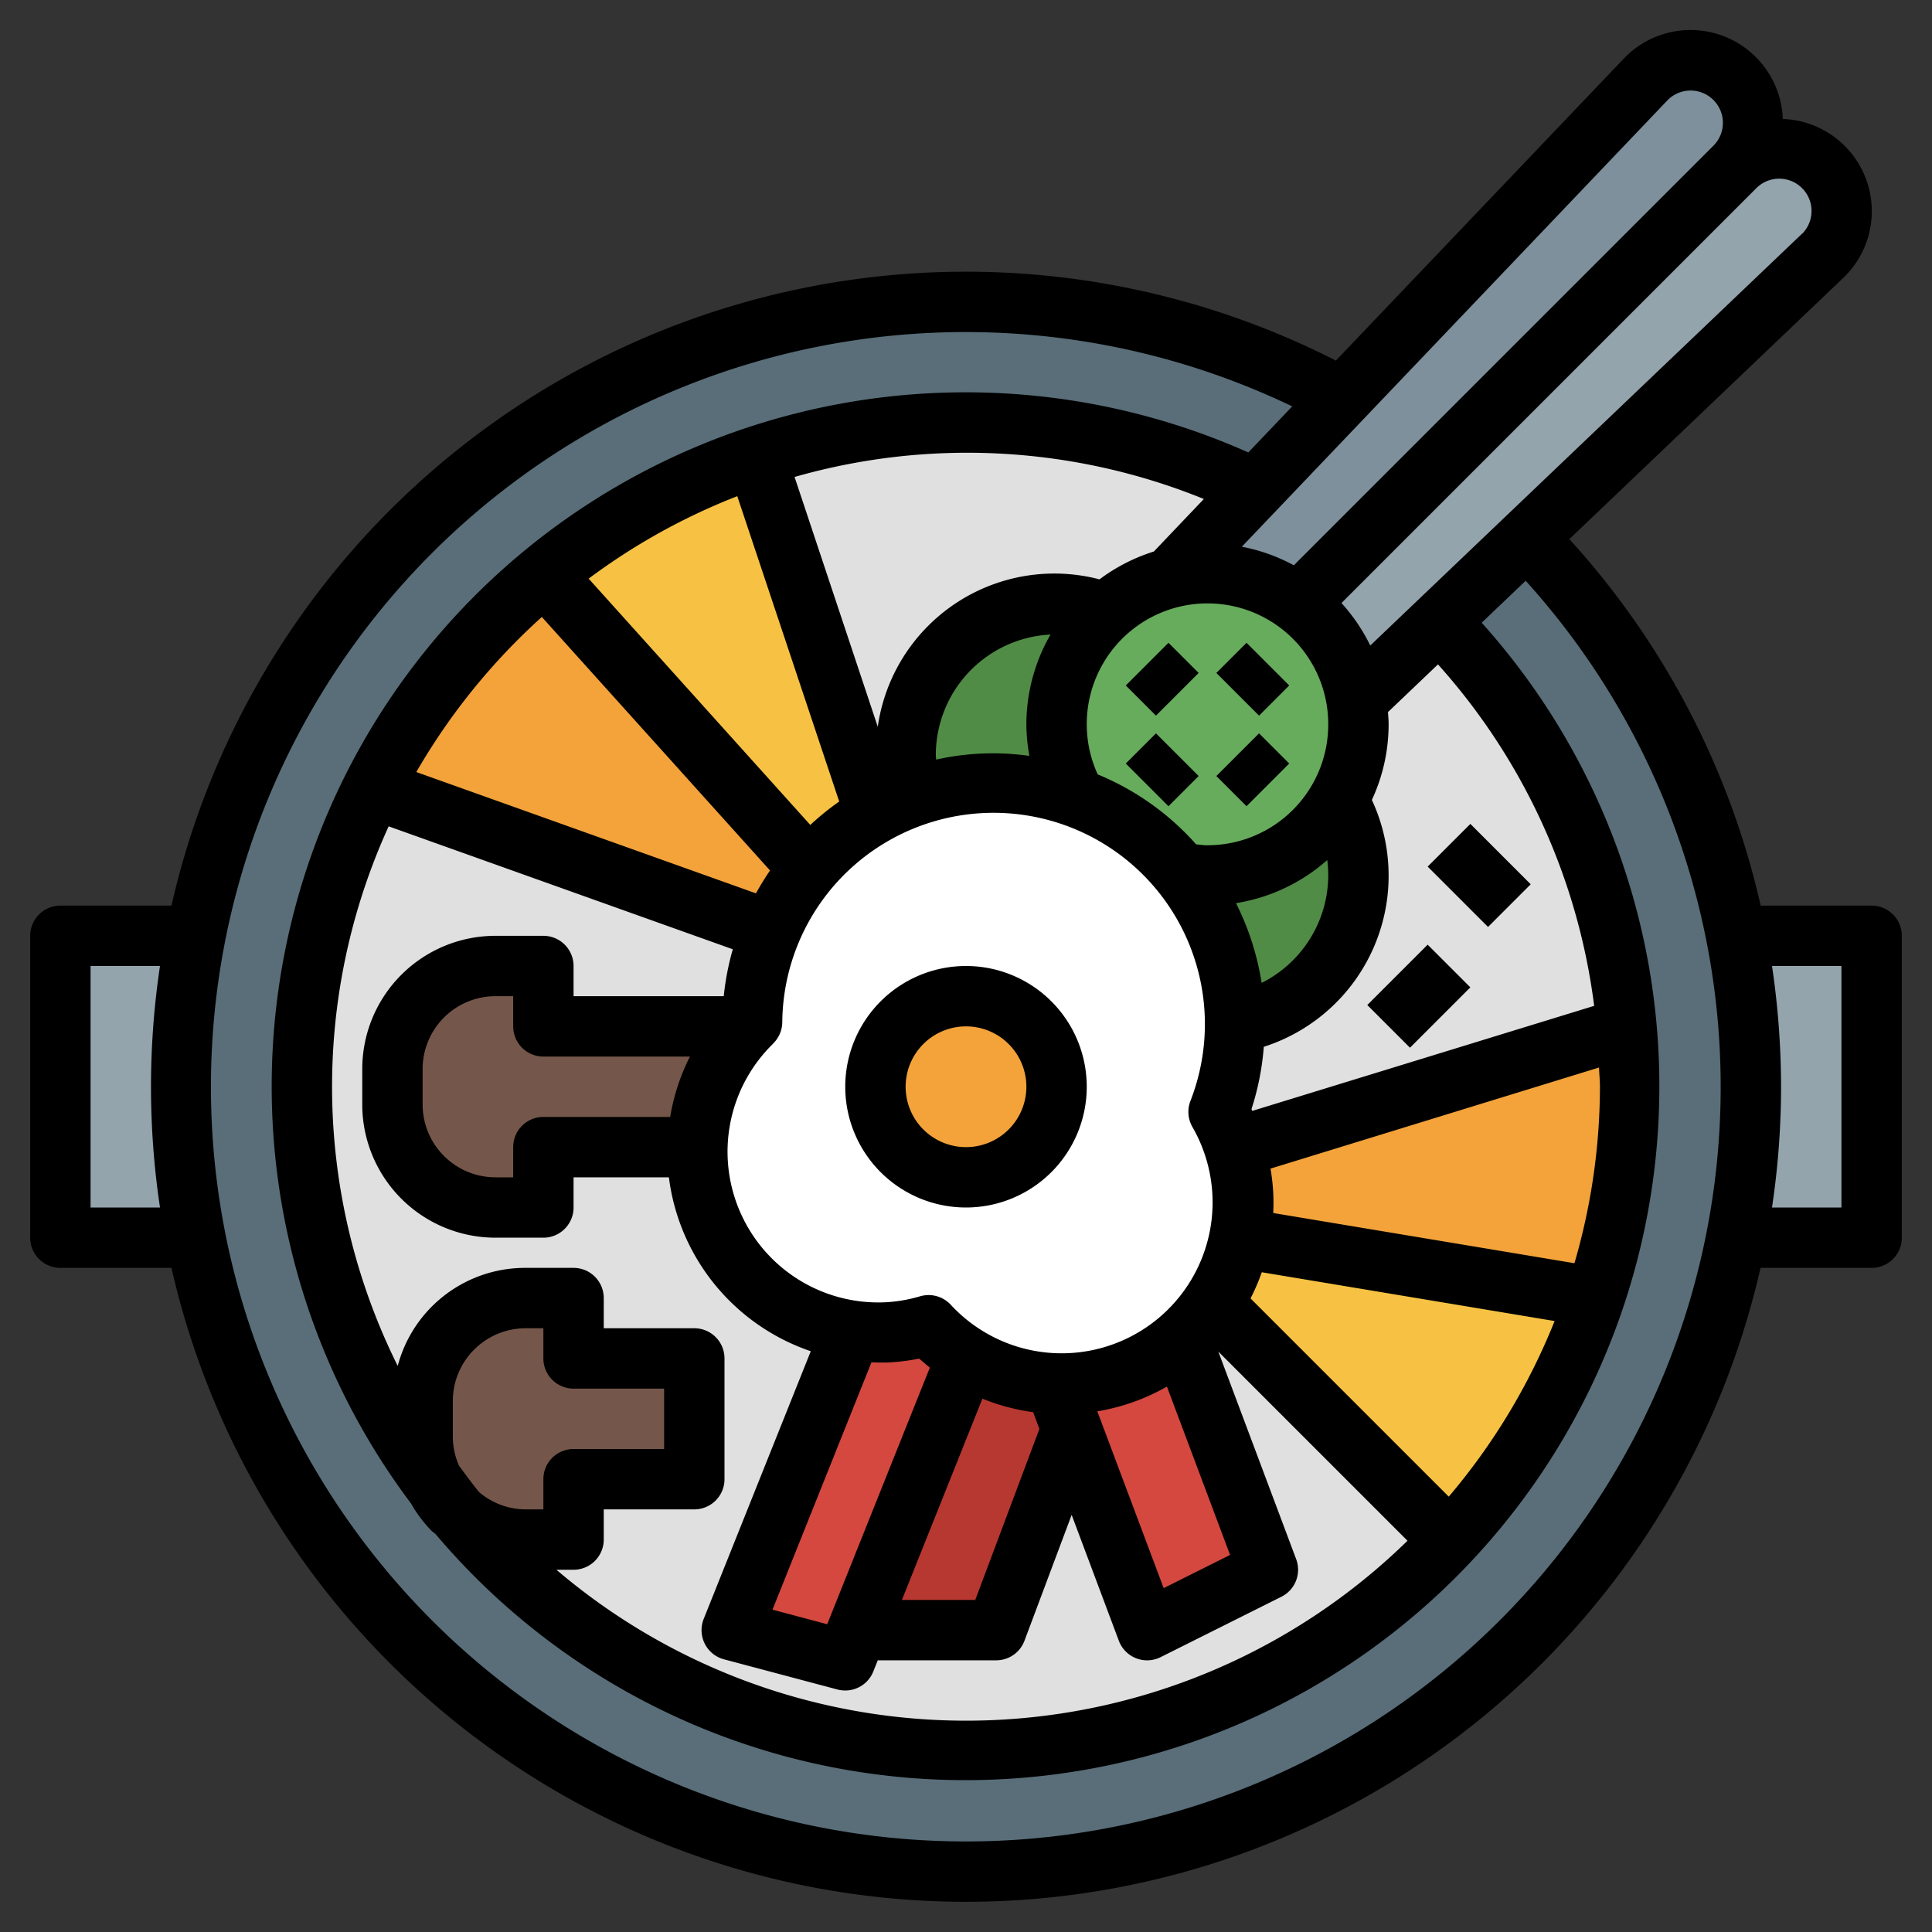 <svg xmlns="http://www.w3.org/2000/svg" data-name="Layer 3" viewBox="0 0 64 64" width="40" height="40"><rect x="0" y="0" width="64" height="64" fill="#333333" stroke="none"/><circle cx="32" cy="36" r="26" fill="#596e79"/><circle cx="32" cy="36" r="22" fill="#e0e0e0"/><path fill="#7d909b" d="M57.466,2.606a2.07,2.07,0,0,0-2.927,0L37,21l2.5,2.5L57.466,5.534A2.07,2.07,0,0,0,57.466,2.606Z"/><path fill="#94a4ad" d="M60.394 5.534a2.07 2.07 0 00-2.928 0L39.5 23.5 42 26 60.394 8.461A2.07 2.07 0 0060.394 5.534zM57.515 31a26.016 26.016 0 010 10H62V31zM6 36a26.148 26.148 0 01.485-5H2V41H6.485A26.148 26.148 0 016 36z"/><path fill="#f3a33a" d="M26.811,28.79l-8.8-9.773a22.1,22.1,0,0,0-5.672,7.106l13.2,4.715A8.032,8.032,0,0,1,26.811,28.79Z"/><path fill="#f7c244" d="M18.015,19.017l8.8,9.773c-.044.051-.077.11-.119.162a7.976,7.976,0,0,1,2.3-1.971L25.043,15.129a21.968,21.968,0,0,0-7.028,3.888Z"/><path fill="#74574a" d="M26,34H18V32H16.414A3.415,3.415,0,0,0,14,33h0a3.415,3.415,0,0,0-1,2.414v1.172A3.415,3.415,0,0,0,14,39h0a3.415,3.415,0,0,0,2.414,1H18V38h8Z"/><circle cx="40" cy="29" r="5" fill="#518c46"/><circle cx="35" cy="25" r="5" fill="#518c46"/><circle cx="40" cy="24" r="5" fill="#67ac5c"/><path fill="#fff" d="M40.9,33.574a8,8,0,0,0-15.981.275A5.989,5.989,0,0,0,30.759,43.9a6,6,0,0,0,9.607-7.072A7.967,7.967,0,0,0,40.9,33.574Z"/><path fill="#b73831" d="M31.335 44.444c.02.017.041.033.062.049C31.377 44.476 31.355 44.461 31.335 44.444zM35.472 45.846a5.96 5.96 0 01-3.448-.9h0L28.4 54H33l3.08-8.214A6.046 6.046 0 0135.472 45.846z"/><path fill="#d4483f" d="M30.759 43.9a5.879 5.879 0 01-2.548.173L24.241 54 28 55l4.024-10.059A6.026 6.026 0 0130.759 43.9zM39.137 44.364a5.972 5.972 0 01-3.665 1.482c-.179.008-.355 0-.532 0L38 54l4-2z"/><path fill="#f7c244" d="M41.068,41.011a5.943,5.943,0,0,1-.893,2.164L48,51l.051.038a21.98,21.98,0,0,0,4.813-8.061Z"/><path fill="#f3a33a" d="M52.864,42.977A21.965,21.965,0,0,0,54,36c0-.665-.035-1.322-.092-1.972L41,38l-.083.083a5.861,5.861,0,0,1,.151,2.928Z"/><circle cx="32" cy="36" r="3" fill="#f3a33a"/><path fill="#74574a" d="M23,45H19V43H17.414A3.415,3.415,0,0,0,15,44h0a3.415,3.415,0,0,0-1,2.414v1.172A3.415,3.415,0,0,0,15,50h0a3.415,3.415,0,0,0,2.414,1H19V49h4Z"/><path d="M62,30H58.325a26.834,26.834,0,0,0-6.338-12.141L61.1,9.168a3.057,3.057,0,0,0-2.042-5.227,3.058,3.058,0,0,0-5.244-2.025L44.253,11.945A26.987,26.987,0,0,0,5.68,30H2a1,1,0,0,0-1,1V41a1,1,0,0,0,1,1H5.68a26.994,26.994,0,0,0,52.64,0H62a1,1,0,0,0,1-1V31A1,1,0,0,0,62,30ZM59.7,7.737,45.392,21.384a6.022,6.022,0,0,0-.954-1.408L58.174,6.24a1.07,1.07,0,0,1,1.529,1.5ZM15,47.586V46.414A2.414,2.414,0,0,1,17.414,44H18v1a1,1,0,0,0,1,1h3v2H19a1,1,0,0,0-1,1v1h-.586a2.389,2.389,0,0,1-1.539-.569c-.235-.282-.448-.582-.669-.876A2.413,2.413,0,0,1,15,47.586ZM19,52a1,1,0,0,0,1-1V50h3a1,1,0,0,0,1-1V45a1,1,0,0,0-1-1H20V43a1,1,0,0,0-1-1H17.414a4.363,4.363,0,0,0-4.239,3.248,20.763,20.763,0,0,1-.3-17.874l11.4,4.072a8.882,8.882,0,0,0-.3,1.554H19V32a1,1,0,0,0-1-1H16.414A4.415,4.415,0,0,0,12,35.414v1.172A4.415,4.415,0,0,0,16.414,41H18a1,1,0,0,0,1-1V39h3.158a7.01,7.01,0,0,0,4.7,5.761l-3.547,8.868a1,1,0,0,0,.671,1.338l3.76,1A1.036,1.036,0,0,0,28,56a1,1,0,0,0,.929-.629L29.077,55H33a1,1,0,0,0,.937-.648l1.563-4.17,1.563,4.17a1,1,0,0,0,1.384.543l4-2a1,1,0,0,0,.49-1.247l-2.579-6.876,6.267,6.267A20.916,20.916,0,0,1,18.432,52ZM44,29a4,4,0,0,1-2.207,3.56,8.939,8.939,0,0,0-.849-2.642,5.977,5.977,0,0,0,3.023-1.428A4.12,4.12,0,0,1,44,29ZM22.2,37H18a1,1,0,0,0-1,1v1h-.586A2.414,2.414,0,0,1,14,36.586V35.414A2.414,2.414,0,0,1,16.414,33H17v1a1,1,0,0,0,1,1h4.855A6.981,6.981,0,0,0,22.2,37Zm3.414-2.435a1,1,0,0,0,.3-.7,7,7,0,1,1,13.52,2.607,1,1,0,0,0,.069.865A5,5,0,0,1,31.5,43.227a1,1,0,0,0-.737-.326,1.044,1.044,0,0,0-.276.038,4.916,4.916,0,0,1-1.148.2,4.994,4.994,0,0,1-3.724-8.57ZM31,25a4,4,0,0,1,3.8-3.98A5.964,5.964,0,0,0,34,24a6.028,6.028,0,0,0,.1,1.04,8.612,8.612,0,0,0-3.09.123C31.01,25.108,31,25.055,31,25ZM29.431,45.133a6.811,6.811,0,0,0,1.018-.128c.114.1.234.2.353.3l-3.4,8.5-1.812-.483,3.278-8.193C29.053,45.136,29.24,45.141,29.431,45.133Zm3.113,1.2a6.969,6.969,0,0,0,1.68.447l.208.554L32.307,53h-2.43Zm3.806.419a6.926,6.926,0,0,0,2.306-.82l2.092,5.577-2.2,1.1ZM44,24a4,4,0,0,1-4,4c-.128,0-.251-.018-.377-.03a8.859,8.859,0,0,0-3.26-2.317A4,4,0,1,1,44,24Zm-5.777-5.731a5.985,5.985,0,0,0-1.8.923,5.909,5.909,0,0,0-7.346,4.883L26.321,15.8a20.808,20.808,0,0,1,13.558.73Zm-13.8-1.833L27.8,26.551a9.046,9.046,0,0,0-.958.776L19.5,19.168A20.94,20.94,0,0,1,24.425,16.436Zm-6.476,4,7.562,8.4c-.169.243-.323.5-.468.757l-11.25-4.018A21.141,21.141,0,0,1,17.949,20.438Zm30.043,29.14-6.564-6.564a6.9,6.9,0,0,0,.372-.867l9.7,1.616A21.03,21.03,0,0,1,47.992,49.578ZM53,36a20.91,20.91,0,0,1-.845,5.846l-9.977-1.663c.01-.22.011-.44,0-.662a6.833,6.833,0,0,0-.091-.809L52.97,35.363C52.976,35.576,53,35.786,53,36Zm-11.517.8c-.01-.019-.016-.04-.026-.059a8.913,8.913,0,0,0,.408-2.064,5.952,5.952,0,0,0,3.58-8.178A5.947,5.947,0,0,0,46,24c0-.139-.012-.275-.021-.412l1.656-1.579A20.864,20.864,0,0,1,52.809,33.32ZM55.246,3.313A1.07,1.07,0,0,1,56.76,4.826l-13.9,13.9a5.961,5.961,0,0,0-1.723-.615ZM3,40V32H5.3a26.995,26.995,0,0,0,0,8ZM32,61A25,25,0,1,1,42.806,13.462l-1.454,1.526a22.991,22.991,0,0,0-27.734,34.82,4.425,4.425,0,0,0,.675.9c.042.042.093.072.137.112A22.983,22.983,0,1,0,49.083,20.628l1.457-1.389A24.993,24.993,0,0,1,32,61ZM61,40H58.7a27.067,27.067,0,0,0,.3-4,27.378,27.378,0,0,0-.3-4H61Z"/><path d="M32,40a4,4,0,1,0-4-4A4,4,0,0,0,32,40Zm0-6a2,2,0,1,1-2,2A2,2,0,0,1,32,34Z"/><rect width="2" height="1.414" x="37.5" y="21.793" transform="rotate(-45 38.5 22.5)"/><rect width="2" height="1.414" x="40.5" y="24.793" transform="rotate(-45 41.5 25.5)"/><rect width="1.414" height="2" x="40.793" y="21.5" transform="rotate(-45 41.5 22.5)"/><rect width="1.414" height="2" x="37.793" y="24.5" transform="rotate(-45 38.5 25.5)"/><rect width="2.828" height="2" x="45.586" y="32" transform="rotate(-45 47 33)"/><rect width="2" height="2.828" x="48" y="27.586" transform="rotate(-45 49 29)"/></svg>